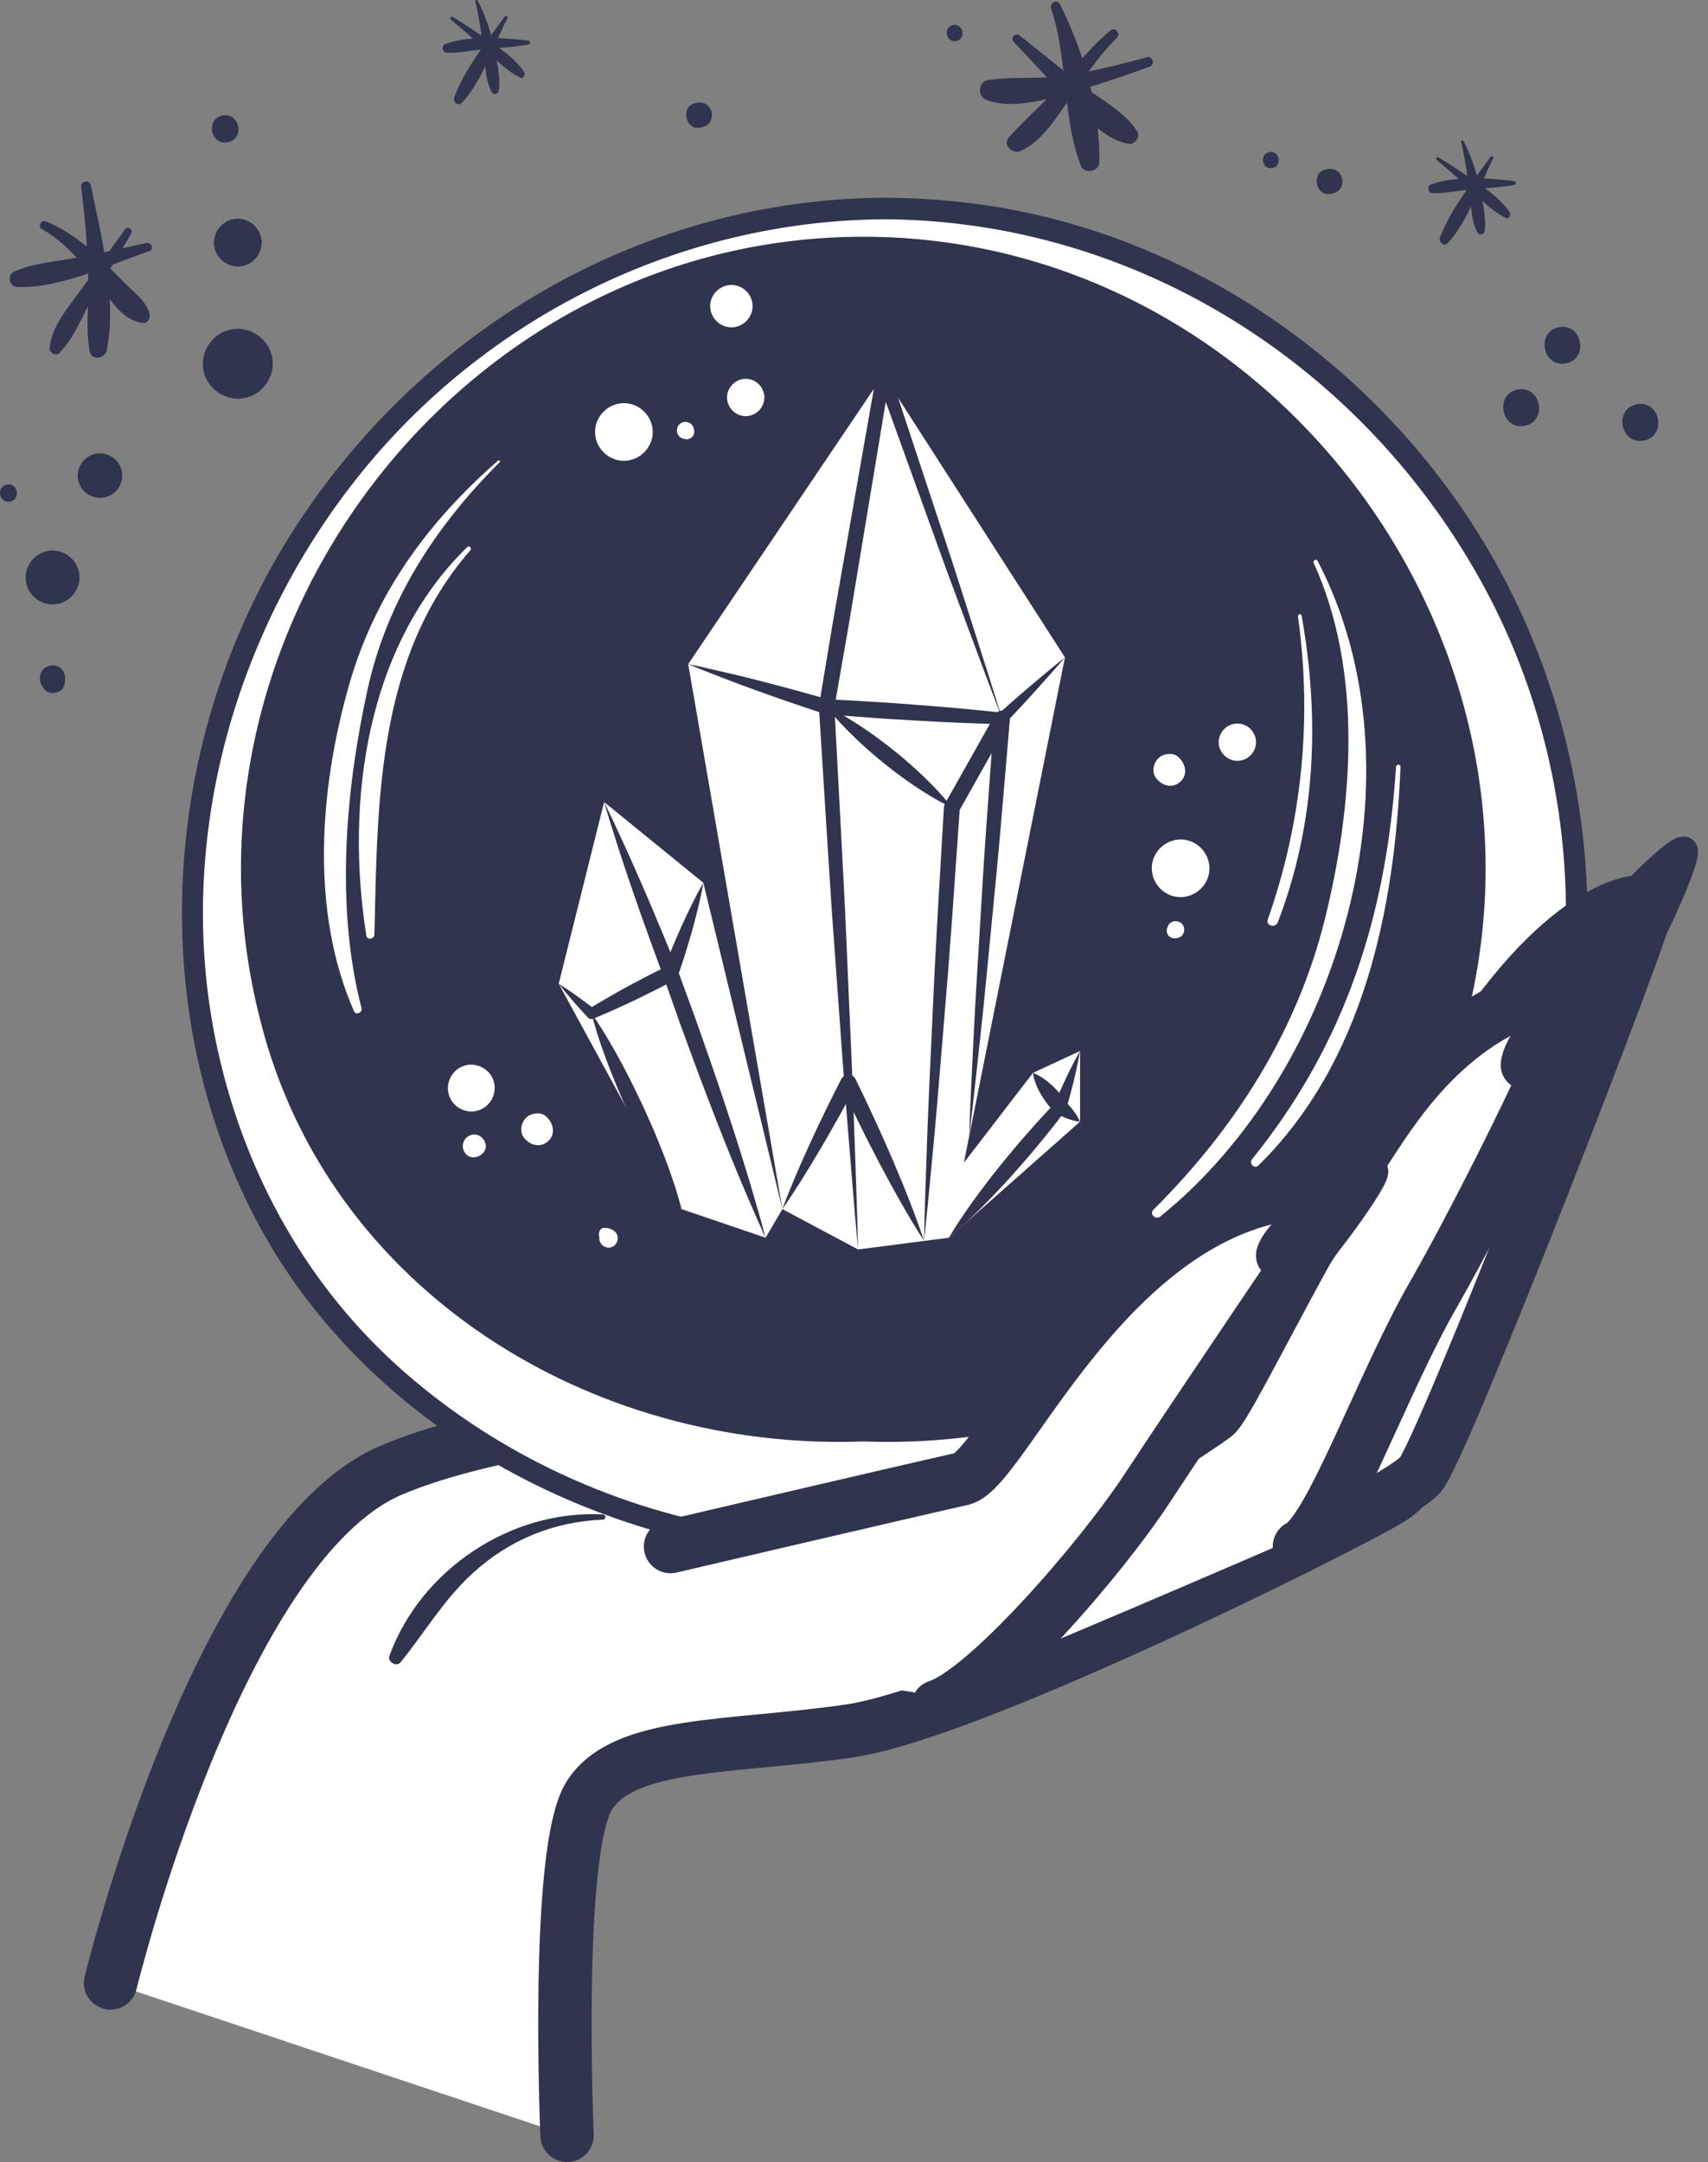 <svg width="64" height="81" viewBox="0 0 64 81" fill="none" xmlns="http://www.w3.org/2000/svg">
<rect x="0" y="0" width="64" height="81" fill="#808080" stroke="none"/>
<path d="M16.679 1.653C16.991 1.534 17.348 1.472 17.718 1.442C17.449 1.2 17.176 0.964 16.896 0.736C16.835 0.686 16.898 0.596 16.965 0.636C17.332 0.858 17.69 1.092 18.044 1.332C17.984 0.902 17.914 0.473 17.81 0.055C17.796 0.001 17.877 -0.021 17.902 0.026C18.12 0.452 18.283 0.872 18.4 1.323C18.575 1.083 18.748 0.849 18.911 0.62C18.949 0.566 19.05 0.613 19.017 0.675C18.893 0.914 18.777 1.168 18.662 1.427C19.061 1.443 19.451 1.482 19.797 1.522C19.879 1.531 19.886 1.651 19.804 1.666C19.439 1.733 19.076 1.767 18.71 1.795C19.057 2.054 19.412 2.356 19.631 2.69C19.694 2.787 19.619 2.969 19.483 2.903C19.175 2.752 18.876 2.508 18.608 2.264C18.684 2.641 18.74 3.026 18.693 3.392C18.674 3.535 18.482 3.573 18.416 3.441C18.266 3.144 18.216 2.815 18.182 2.484C17.939 2.985 17.666 3.465 17.306 3.855C17.177 3.996 16.958 3.814 17.017 3.654C17.244 3.034 17.619 2.432 18.021 1.855C17.593 1.903 17.165 1.992 16.736 1.976C16.573 1.97 16.522 1.713 16.679 1.653Z" fill="#31344E"/>
<path d="M53.616 6.913C53.929 6.794 54.285 6.732 54.656 6.702C54.387 6.46 54.114 6.224 53.834 5.996C53.773 5.946 53.835 5.856 53.903 5.896C54.269 6.118 54.627 6.352 54.981 6.592C54.922 6.162 54.851 5.733 54.748 5.315C54.734 5.261 54.815 5.239 54.839 5.286C55.058 5.712 55.22 6.132 55.338 6.583C55.512 6.344 55.685 6.109 55.848 5.88C55.886 5.826 55.987 5.873 55.955 5.936C55.83 6.174 55.714 6.428 55.6 6.687C55.999 6.704 56.389 6.742 56.735 6.783C56.816 6.792 56.823 6.912 56.742 6.927C56.376 6.993 56.013 7.027 55.647 7.055C55.995 7.314 56.35 7.616 56.568 7.951C56.631 8.048 56.557 8.23 56.42 8.163C56.113 8.013 55.813 7.769 55.546 7.525C55.621 7.901 55.677 8.286 55.631 8.653C55.612 8.795 55.42 8.833 55.354 8.702C55.204 8.404 55.154 8.075 55.119 7.743C54.876 8.245 54.603 8.724 54.243 9.115C54.114 9.256 53.896 9.073 53.954 8.913C54.181 8.293 54.556 7.692 54.959 7.114C54.53 7.162 54.103 7.252 53.674 7.236C53.511 7.23 53.459 6.973 53.616 6.913Z" fill="#31344E"/>
<path d="M3.016 10.878C3.111 10.744 3.21 10.614 3.307 10.483C3.306 10.404 3.303 10.325 3.301 10.246C2.402 10.551 1.488 10.789 0.638 10.752C0.336 10.739 0.261 10.291 0.534 10.172C1.266 9.852 2.086 9.802 2.868 9.656C2.87 9.655 2.873 9.654 2.875 9.654C2.492 9.24 2.073 8.867 1.564 8.578C1.402 8.486 1.544 8.223 1.714 8.291C2.29 8.527 2.788 8.854 3.256 9.241C3.209 8.494 3.137 7.749 3.04 7.007C3.01 6.773 3.352 6.711 3.401 6.943C3.563 7.709 3.758 8.569 3.907 9.445C3.97 9.432 4.033 9.42 4.094 9.408C4.292 9.139 4.49 8.873 4.677 8.597C4.782 8.442 4.999 8.602 4.911 8.759C4.809 8.943 4.699 9.12 4.591 9.3C4.896 9.234 5.2 9.168 5.504 9.1C5.681 9.061 5.779 9.348 5.603 9.407C5.169 9.553 4.704 9.733 4.228 9.912C4.198 9.961 4.167 10.011 4.135 10.061C4.322 10.249 4.507 10.437 4.693 10.623C5.033 10.961 5.44 11.248 5.596 11.718C5.655 11.895 5.554 12.126 5.333 12.096C4.809 12.024 4.435 11.634 4.112 11.212C4.146 11.874 4.127 12.521 4 13.116C3.928 13.455 3.422 13.531 3.355 13.143C3.261 12.596 3.277 12.033 3.295 11.472C2.981 12.086 2.698 12.748 2.228 13.223C2.085 13.368 1.843 13.215 1.86 13.031C1.933 12.225 2.558 11.514 3.016 10.878Z" fill="#31344E"/>
<path d="M37.028 3C37.749 2.888 38.49 2.935 39.228 2.898C38.813 2.451 38.399 2.002 37.978 1.56C37.85 1.427 38.05 1.207 38.195 1.321C38.748 1.756 39.294 2.2 39.843 2.64C39.752 1.854 39.636 1.071 39.388 0.322C39.314 0.104 39.608 -0.052 39.718 0.164C40.035 0.791 40.319 1.475 40.552 2.185C40.88 1.817 41.222 1.464 41.604 1.145C41.788 0.991 42.007 1.259 41.842 1.424C41.453 1.81 41.115 2.235 40.796 2.676C41.533 2.526 42.263 2.336 42.988 2.143C43.187 2.089 43.292 2.416 43.099 2.488C42.358 2.767 41.61 3.019 40.855 3.251C40.871 3.317 40.886 3.383 40.901 3.45C41.528 3.881 42.241 4.322 42.613 4.927C42.742 5.135 42.521 5.429 42.29 5.391C41.872 5.324 41.485 5.09 41.13 4.801C41.177 5.233 41.204 5.663 41.193 6.081C41.184 6.437 40.626 6.542 40.497 6.206C40.21 5.45 40.079 4.651 39.981 3.843C39.968 3.863 39.954 3.883 39.941 3.902C39.498 4.535 38.965 5.347 38.233 5.66C37.941 5.784 37.556 5.428 37.8 5.15C38.244 4.641 38.748 4.195 39.221 3.711C38.469 3.888 37.638 4.005 36.965 3.744C36.613 3.608 36.64 3.061 37.028 3Z" fill="#31344E"/>
<path d="M8.68 12.338C9.383 12.213 10.075 12.694 10.2 13.398C10.326 14.101 9.844 14.792 9.141 14.917C8.438 15.043 7.746 14.561 7.62 13.858C7.495 13.155 7.977 12.464 8.68 12.338Z" fill="#31344E"/>
<path d="M8.753 8.209C9.233 8.123 9.705 8.452 9.791 8.933C9.877 9.414 9.548 9.886 9.068 9.972C8.587 10.057 8.115 9.728 8.029 9.248C7.944 8.767 8.273 8.295 8.753 8.209Z" fill="#31344E"/>
<path d="M1.793 20.641C2.335 20.544 2.868 20.916 2.965 21.458C3.062 22 2.69 22.534 2.148 22.63C1.605 22.727 1.072 22.356 0.975 21.814C0.879 21.271 1.251 20.738 1.793 20.641Z" fill="#31344E"/>
<path d="M58.423 12.257C59.299 12.101 59.542 13.459 58.666 13.615C57.791 13.772 57.548 12.413 58.423 12.257Z" fill="#31344E"/>
<path d="M61.342 15.144C62.221 14.987 62.464 16.35 61.586 16.507C60.707 16.664 60.463 15.301 61.342 15.144Z" fill="#31344E"/>
<path d="M56.878 14.592C57.757 14.435 58 15.798 57.122 15.955C56.242 16.112 55.999 14.749 56.878 14.592Z" fill="#31344E"/>
<path d="M35.719 0.938C36.106 0.869 36.214 1.47 35.826 1.54C35.439 1.609 35.331 1.008 35.719 0.938Z" fill="#31344E"/>
<path d="M47.565 5.696C47.953 5.626 48.06 6.228 47.672 6.297C47.285 6.367 47.177 5.765 47.565 5.696Z" fill="#31344E"/>
<path d="M26.157 4.787C26.15 4.787 26.144 4.787 26.137 4.787C25.678 4.798 25.543 4.037 25.977 3.889C25.983 3.887 25.989 3.885 25.995 3.882C26.192 3.814 26.424 3.821 26.564 4.003C26.669 4.141 26.708 4.281 26.657 4.45C26.654 4.459 26.651 4.468 26.648 4.476C26.58 4.696 26.365 4.782 26.157 4.787Z" fill="#31344E"/>
<path d="M49.781 7.268C49.774 7.268 49.768 7.269 49.761 7.269C49.303 7.28 49.166 6.519 49.601 6.37C49.607 6.368 49.613 6.367 49.619 6.364C49.817 6.296 50.048 6.303 50.188 6.485C50.293 6.622 50.333 6.762 50.281 6.932C50.278 6.941 50.275 6.95 50.272 6.958C50.204 7.178 49.989 7.264 49.781 7.268Z" fill="#31344E"/>
<path d="M1.885 24.938C2.279 24.868 2.514 25.24 2.429 25.587C2.421 25.615 2.415 25.642 2.408 25.67C2.332 25.982 1.826 26.072 1.647 25.806C1.631 25.783 1.615 25.759 1.599 25.736C1.399 25.439 1.489 25.009 1.885 24.938Z" fill="#31344E"/>
<path d="M2.925 17.965C2.845 17.517 3.152 17.076 3.6 16.996C4.048 16.916 4.488 17.223 4.568 17.671C4.648 18.119 4.341 18.56 3.893 18.639C3.445 18.72 3.004 18.413 2.925 17.965Z" fill="#31344E"/>
<path d="M0.259 18.153C0.673 18.079 0.787 18.72 0.374 18.794C-0.04 18.868 -0.155 18.227 0.259 18.153Z" fill="#31344E"/>
<path d="M8.348 4.324C8.997 4.208 9.177 5.215 8.527 5.331C7.878 5.447 7.698 4.44 8.348 4.324Z" fill="#31344E"/>
<path d="M4.143 74.29C4.143 74.29 8.14 57.875 14.647 55.086C21.155 52.297 36.587 52.112 36.866 52.204C37.144 52.297 52.669 52.187 52.669 52.187C52.669 52.187 54.249 54.9 52.019 56.202C49.788 57.503 36.308 64.197 31.845 64.847C27.383 65.498 23.385 65.219 22.084 67.264C20.783 69.309 21.248 80 21.248 80" fill="white"/>
<path d="M4.143 74.29C4.143 74.29 8.14 57.875 14.647 55.086C21.155 52.297 36.587 52.112 36.866 52.204C37.144 52.297 52.669 52.187 52.669 52.187C52.669 52.187 54.249 54.9 52.019 56.202C49.788 57.503 36.308 64.197 31.845 64.847C27.383 65.498 23.385 65.219 22.084 67.264C20.783 69.309 21.248 80 21.248 80" stroke="#31344E" stroke-width="2" stroke-miterlimit="10" stroke-linecap="round" stroke-linejoin="round"/>
<path d="M22.589 56.738C19.172 56.553 15.782 58.777 14.593 62.031C14.509 62.261 14.855 62.469 15.013 62.275C15.919 61.152 16.623 59.942 17.698 58.953C19.064 57.695 20.738 57.007 22.59 56.933C22.716 56.928 22.714 56.745 22.589 56.738Z" fill="#31344E"/>
<path d="M33.152 7.811C49.934 7.811 62.48 24.346 58.284 40.511C55.446 51.74 44.504 58.457 33.152 58.034C21.799 58.457 10.857 51.74 8.019 40.511C3.824 24.346 16.37 7.811 33.152 7.811Z" fill="white"/>
<path d="M33.152 8.215C42.611 8.269 51.134 13.73 55.61 21.986C60.126 30.316 59.773 41.176 53.761 48.684C47.637 56.332 37.248 58.781 27.885 57.311C23.214 56.578 18.757 54.546 15.191 51.438C11.543 48.26 9.175 43.998 8.148 39.295C6.509 31.786 8.665 23.826 13.416 17.862C18.193 11.866 25.48 8.258 33.152 8.215C33.673 8.212 33.673 7.404 33.152 7.407C24.158 7.457 15.937 12.24 11.073 19.744C6.207 27.251 5.349 37.179 9.36 45.244C13.455 53.477 22.465 58.17 31.439 58.448C36.053 58.591 40.609 58.12 44.885 56.278C49.006 54.503 52.592 51.727 55.226 48.083C60.56 40.703 60.645 30.555 56.792 22.527C53.005 14.638 45.258 8.767 36.54 7.635C35.415 7.489 34.287 7.414 33.152 7.408C32.63 7.404 32.63 8.212 33.152 8.215Z" fill="#31344E"/>
<path d="M32.348 8.869C47.43 8.869 58.705 23.73 54.934 38.257C52.384 48.348 42.55 54.385 32.348 54.004C22.146 54.385 12.312 48.348 9.762 38.257C5.992 23.73 17.266 8.869 32.348 8.869Z" fill="#31344E"/>
<path d="M13.771 25.838C14.504 22.492 16.326 19.708 18.723 17.316C18.762 17.277 18.704 17.222 18.664 17.257C16.024 19.56 14.055 22.256 13.084 25.649C11.974 29.525 11.615 34.143 13.267 37.888C13.339 38.051 13.589 37.932 13.547 37.77C12.565 33.978 12.941 29.632 13.771 25.838Z" fill="white"/>
<path d="M17.505 20.499C13.724 24.192 12.928 30.018 13.728 35.055C13.756 35.231 14.025 35.181 14.029 35.014C14.147 29.997 14.123 24.63 17.623 20.617C17.694 20.536 17.583 20.423 17.505 20.499Z" fill="white"/>
<path d="M49.372 21.013C49.322 20.916 49.183 21.001 49.227 21.098C51.084 25.163 50.696 30.186 49.647 34.424C48.601 38.646 46.278 42.278 43.223 45.318C43.053 45.487 43.301 45.718 43.479 45.574C50.206 40.148 53.505 28.944 49.372 21.013Z" fill="white"/>
<path d="M52.31 28.729C51.955 34.263 50.425 39.081 46.921 43.424C46.788 43.588 47 43.815 47.157 43.66C51.1 39.786 52.267 34.053 52.477 28.729C52.481 28.621 52.317 28.623 52.31 28.729Z" fill="white"/>
<path d="M47.881 34.552C49.301 30.851 49.465 26.943 48.771 23.059C48.755 22.97 48.625 23.009 48.637 23.097C49.17 26.934 48.793 30.791 47.505 34.448C47.42 34.688 47.792 34.783 47.881 34.552Z" fill="white"/>
<path d="M16.845 41.091C17.023 41.536 17.542 41.758 17.986 41.579C18.431 41.401 18.653 40.882 18.475 40.437C18.297 39.993 17.777 39.771 17.333 39.949C16.889 40.128 16.667 40.647 16.845 41.091Z" fill="white"/>
<path d="M20.501 41.865C20.492 41.855 20.482 41.846 20.472 41.836C20.292 41.654 19.951 41.69 19.764 41.832C19.528 42.011 19.44 42.411 19.653 42.646C19.663 42.657 19.672 42.667 19.681 42.677C19.894 42.912 20.228 42.993 20.497 42.788C20.825 42.538 20.761 42.127 20.501 41.865Z" fill="white"/>
<path d="M44.191 28.399C44.181 28.389 44.171 28.379 44.161 28.369C43.981 28.188 43.64 28.224 43.453 28.365C43.218 28.545 43.13 28.945 43.343 29.18C43.352 29.19 43.361 29.201 43.37 29.211C43.584 29.446 43.917 29.526 44.186 29.321C44.514 29.072 44.45 28.66 44.191 28.399Z" fill="white"/>
<path d="M18.2 42.886C18.201 42.889 18.202 42.893 18.204 42.897C18.203 42.891 18.199 42.885 18.197 42.878C18.191 42.842 18.179 42.806 18.161 42.768C18.153 42.749 18.145 42.731 18.133 42.713C18.131 42.709 18.128 42.703 18.125 42.699C18.125 42.7 18.126 42.703 18.127 42.705C18.041 42.573 17.897 42.487 17.725 42.507C17.445 42.538 17.267 42.836 17.372 43.096C17.571 43.593 18.264 43.31 18.2 42.886Z" fill="white"/>
<path d="M23.015 46.119C22.898 46.032 22.796 46.003 22.651 46.002C22.46 46 22.411 46.202 22.456 46.347C22.427 46.606 22.683 46.817 22.931 46.718C23.173 46.621 23.228 46.278 23.015 46.119Z" fill="white"/>
<path d="M23.377 15.103C22.788 15.103 22.297 15.595 22.297 16.184C22.297 16.773 22.788 17.264 23.377 17.264C23.966 17.264 24.458 16.773 24.458 16.184C24.458 15.595 23.966 15.103 23.377 15.103Z" fill="white"/>
<path d="M27.942 14.192C27.561 14.192 27.243 14.511 27.243 14.892C27.243 15.273 27.561 15.591 27.942 15.591C28.323 15.591 28.641 15.273 28.641 14.892C28.642 14.511 28.323 14.192 27.942 14.192Z" fill="white"/>
<path d="M46.365 27.107C45.984 27.107 45.666 27.424 45.666 27.806C45.666 28.187 45.984 28.505 46.365 28.505C46.746 28.505 47.064 28.186 47.064 27.806C47.064 27.425 46.747 27.107 46.365 27.107Z" fill="white"/>
<path d="M27.406 10.675C26.973 10.675 26.611 11.037 26.611 11.47C26.611 11.902 26.973 12.264 27.406 12.264C27.839 12.264 28.2 11.902 28.2 11.47C28.201 11.037 27.839 10.675 27.406 10.675Z" fill="white"/>
<path d="M25.456 15.898C25.291 16.063 25.359 16.379 25.597 16.434C25.618 16.439 25.639 16.443 25.66 16.448C25.873 16.498 26.056 16.315 26.006 16.102C26.001 16.081 25.996 16.06 25.991 16.04C25.937 15.802 25.621 15.733 25.456 15.898Z" fill="white"/>
<path d="M45.313 32.644C45.374 32.058 44.938 31.518 44.352 31.456C43.766 31.394 43.226 31.831 43.164 32.417C43.102 33.003 43.539 33.543 44.125 33.605C44.71 33.667 45.251 33.23 45.313 32.644Z" fill="white"/>
<path d="M44.304 34.627C44.157 34.445 43.836 34.481 43.757 34.711C43.75 34.732 43.743 34.752 43.736 34.772C43.665 34.979 43.827 35.18 44.044 35.153C44.065 35.151 44.086 35.148 44.107 35.145C44.35 35.116 44.451 34.809 44.304 34.627Z" fill="white"/>
<path d="M25.536 45.299L20.936 36.855L22.637 30.049L26.355 33.073L29.317 45.299L28.687 46.371L25.536 45.299Z" fill="white"/>
<path d="M29.317 45.299L32.153 46.811L35.556 46.371L39.904 24.629L33.098 14.042L25.788 24.881L29.317 45.299Z" fill="white"/>
<path d="M34.626 45.5L35.556 46.371L40.471 42.022V39.375L38.706 40.195L34.626 45.5Z" fill="white"/>
<path d="M25.786 24.881C26.232 24.968 26.673 25.075 27.115 25.177C27.558 25.276 27.997 25.385 28.436 25.498C29.313 25.722 30.186 25.96 31.055 26.211L30.992 26.199C31.541 26.219 32.088 26.258 32.636 26.289C33.185 26.318 33.732 26.361 34.279 26.402C35.374 26.481 36.468 26.583 37.561 26.699L37.395 26.76C37.804 26.396 38.214 26.032 38.634 25.679C39.056 25.328 39.468 24.968 39.902 24.629C39.55 25.052 39.178 25.454 38.814 25.865C38.448 26.274 38.073 26.673 37.697 27.071C37.657 27.113 37.604 27.133 37.55 27.132L37.532 27.131C36.433 27.102 35.336 27.058 34.24 26.991C33.692 26.958 33.144 26.929 32.596 26.885C32.049 26.843 31.501 26.809 30.954 26.756L30.94 26.755C30.923 26.753 30.906 26.75 30.891 26.745C30.031 26.463 29.175 26.169 28.323 25.861C27.897 25.708 27.472 25.551 27.05 25.384C26.629 25.22 26.204 25.06 25.786 24.881Z" fill="#31344E"/>
<path d="M30.976 26.478C30.976 26.478 31.332 26.635 31.818 26.934C32.306 27.228 32.926 27.658 33.512 28.131C34.1 28.602 34.653 29.117 35.045 29.531C35.44 29.941 35.669 30.257 35.669 30.257C35.669 30.257 35.312 30.1 34.827 29.802C34.338 29.508 33.717 29.078 33.132 28.604C32.544 28.132 31.992 27.617 31.601 27.204C31.205 26.793 30.976 26.478 30.976 26.478Z" fill="#31344E"/>
<path d="M29.315 45.299C29.627 44.457 29.986 43.639 30.356 42.827C30.728 42.016 31.118 41.214 31.526 40.422C31.601 40.277 31.78 40.22 31.925 40.294C31.983 40.324 32.028 40.371 32.055 40.425L32.057 40.431C32.302 40.921 32.532 41.419 32.763 41.916C32.997 42.411 33.212 42.916 33.434 43.417C33.864 44.426 34.278 45.442 34.625 46.491C34.026 45.562 33.496 44.602 32.981 43.633C32.73 43.146 32.473 42.662 32.234 42.169C31.992 41.677 31.749 41.186 31.522 40.688L32.053 40.697C31.637 41.484 31.202 42.263 30.749 43.032C30.294 43.8 29.828 44.562 29.315 45.299Z" fill="#31344E"/>
<path d="M36.314 42.573C36.357 41.264 36.431 39.956 36.491 38.649C36.554 37.341 36.644 36.035 36.719 34.728C36.797 33.421 36.874 32.114 36.969 30.809L37.252 26.893L37.805 27.061L35.927 30.403L35.965 30.276L35.681 34.333C35.585 35.686 35.479 37.037 35.363 38.388C35.248 39.739 35.145 41.091 35.021 42.441C34.889 43.791 34.773 45.142 34.624 46.491C34.649 45.135 34.706 43.779 34.749 42.424C34.799 41.069 34.869 39.715 34.928 38.36C34.986 37.005 35.054 35.651 35.132 34.298L35.37 30.238C35.372 30.192 35.387 30.147 35.407 30.111L37.289 26.771L37.29 26.769C37.37 26.627 37.55 26.576 37.693 26.657C37.797 26.715 37.852 26.828 37.842 26.939L37.509 30.852C37.398 32.156 37.269 33.459 37.142 34.761C37.011 36.064 36.896 37.368 36.753 38.669C36.608 39.971 36.476 41.273 36.314 42.573Z" fill="#31344E"/>
<path d="M37.548 26.915C37.14 25.855 36.743 24.791 36.349 23.727C35.956 22.662 35.55 21.601 35.168 20.532L32.854 14.126L33.351 14.085L32.319 20.308L31.802 23.419L31.26 26.526L31.264 26.461L31.534 31.546L31.665 34.089L31.775 36.632C31.846 38.329 31.931 40.024 31.989 41.72C32.044 43.417 32.114 45.113 32.152 46.811C31.994 45.12 31.867 43.427 31.726 41.736C31.588 40.043 31.477 38.35 31.351 36.657L31.168 34.117L31.004 31.576L30.685 26.495C30.684 26.474 30.685 26.453 30.688 26.433L30.689 26.429L31.207 23.318L31.753 20.211L32.843 13.998L32.844 13.994C32.869 13.854 33.002 13.761 33.141 13.785C33.237 13.802 33.311 13.871 33.34 13.958L35.477 20.425C35.837 21.502 36.172 22.587 36.522 23.667C36.868 24.748 37.213 25.83 37.548 26.915Z" fill="#31344E"/>
<path d="M20.936 36.855C21.411 37.155 21.859 37.486 22.301 37.823L22.073 37.792C22.547 37.502 23.029 37.227 23.514 36.959L24.249 36.571C24.494 36.441 24.745 36.324 24.993 36.2L24.85 36.361C25.062 35.8 25.295 35.245 25.54 34.695C25.791 34.147 26.05 33.602 26.355 33.074C26.251 33.675 26.101 34.259 25.942 34.841C25.777 35.42 25.6 35.994 25.403 36.562C25.378 36.633 25.328 36.688 25.266 36.721L25.26 36.724C25.014 36.851 24.772 36.986 24.523 37.108L23.778 37.476C23.276 37.712 22.771 37.941 22.257 38.154L22.226 38.166C22.156 38.196 22.078 38.176 22.029 38.123C21.651 37.715 21.28 37.3 20.936 36.855Z" fill="#31344E"/>
<path d="M22.637 30.049C22.637 30.049 22.76 30.293 22.962 30.725C23.159 31.159 23.455 31.773 23.782 32.522C24.114 33.268 24.489 34.144 24.878 35.087C25.069 35.564 25.279 36.036 25.469 36.552C25.654 37.055 25.841 37.566 26.028 38.076C26.39 39.102 26.754 40.128 27.075 41.096C27.4 42.064 27.691 42.971 27.93 43.752C28.174 44.531 28.352 45.19 28.489 45.647C28.62 46.106 28.686 46.371 28.686 46.371C28.686 46.371 28.569 46.124 28.378 45.687C28.192 45.248 27.91 44.626 27.602 43.87C27.29 43.115 26.937 42.23 26.573 41.277C26.203 40.326 25.832 39.303 25.458 38.282C25.277 37.768 25.097 37.255 24.919 36.751C24.736 36.25 24.556 35.757 24.381 35.28C24.033 34.321 23.718 33.422 23.459 32.647C23.196 31.874 23 31.221 22.852 30.768C22.711 30.312 22.637 30.049 22.637 30.049Z" fill="#31344E"/>
<path d="M22.166 37.973C22.166 37.973 22.469 38.389 22.85 39.045C23.043 39.372 23.257 39.76 23.474 40.179C23.695 40.598 23.91 41.054 24.127 41.509C24.332 41.969 24.538 42.429 24.713 42.869C24.891 43.307 25.046 43.722 25.168 44.081C25.419 44.798 25.537 45.299 25.537 45.299C25.537 45.299 25.234 44.884 24.852 44.227C24.659 43.9 24.445 43.513 24.228 43.093C24.007 42.674 23.793 42.218 23.576 41.763C23.372 41.302 23.165 40.842 22.991 40.402C22.813 39.964 22.658 39.55 22.535 39.19C22.285 38.473 22.166 37.973 22.166 37.973Z" fill="#31344E"/>
<path d="M35.554 46.37C35.83 45.902 36.134 45.456 36.447 45.019C36.76 44.583 37.087 44.157 37.422 43.737C37.587 43.527 37.763 43.323 37.932 43.116C38.101 42.908 38.278 42.706 38.455 42.505C38.806 42.099 39.17 41.705 39.541 41.317L39.497 41.393C39.787 40.708 40.099 40.031 40.469 39.375C40.342 40.118 40.158 40.84 39.951 41.553C39.945 41.573 39.936 41.591 39.924 41.606L39.907 41.629C39.583 42.057 39.252 42.48 38.907 42.89C38.737 43.096 38.566 43.303 38.388 43.504C38.21 43.705 38.037 43.909 37.856 44.107C37.495 44.503 37.127 44.894 36.746 45.274C36.364 45.652 35.973 46.023 35.554 46.37Z" fill="#31344E"/>
<path d="M38.704 40.195C38.853 40.25 38.98 40.324 39.097 40.405C39.217 40.483 39.322 40.574 39.425 40.666C39.625 40.855 39.799 41.065 39.946 41.297L39.892 41.246C40.007 41.349 40.111 41.468 40.211 41.593C40.309 41.72 40.399 41.858 40.469 42.023C40.291 42.005 40.132 41.96 39.982 41.904C39.833 41.846 39.689 41.781 39.556 41.702L39.546 41.695L39.502 41.651C39.309 41.456 39.144 41.24 39.004 41.002C38.937 40.881 38.871 40.759 38.822 40.624C38.769 40.492 38.725 40.352 38.704 40.195Z" fill="#31344E"/>
<path d="M61.728 33.9C61.643 33.56 59.227 33.807 56.165 37.91C55.072 38.484 53.796 39.479 52.558 41.087C51.81 42.058 51.007 43.321 50.218 44.661C41.996 44.041 37.701 55.038 36.042 55.406C34.369 55.778 20.709 58.508 20.709 58.508L20.914 61.321L34.612 63.459C36.43 62.876 48.46 57.662 48.46 57.662C48.585 57.6 48.718 57.48 48.858 57.316C48.859 57.316 52.197 55.778 52.98 54.986C53.765 54.193 61.827 34.297 61.728 33.9Z" fill="white"/>
<path d="M49.089 57.595C49.089 57.595 52.428 56.057 53.211 55.264C53.995 54.471 61.827 34.297 61.728 33.9C61.629 33.503 58.358 33.9 54.59 40.294" fill="white"/>
<path d="M49.089 57.595C49.089 57.595 52.428 56.057 53.211 55.264C53.995 54.471 61.827 34.297 61.728 33.9C61.629 33.503 58.358 33.9 54.59 40.294" stroke="#31344E" stroke-width="2" stroke-miterlimit="10" stroke-linecap="round" stroke-linejoin="round"/>
<path d="M42.297 55.165C42.297 55.165 44.924 53.479 45.519 53.033C46.114 52.587 49.732 44.756 52.557 41.088C55.383 37.419 58.402 36.942 59.001 37.37C59.349 37.617 55.631 45.152 53.697 48.523C51.764 51.894 49.861 57.361 48.691 57.941" fill="white"/>
<path d="M42.297 55.165C42.297 55.165 44.924 53.479 45.519 53.033C46.114 52.587 49.732 44.756 52.557 41.088C55.383 37.419 58.402 36.942 59.001 37.37C59.349 37.617 55.631 45.152 53.697 48.523C51.764 51.894 49.861 57.361 48.691 57.941" stroke="#31344E" stroke-width="2" stroke-miterlimit="10" stroke-linecap="round" stroke-linejoin="round"/>
<path d="M25.125 57.941C25.125 57.941 34.369 55.779 36.042 55.407C37.716 55.035 42.07 43.838 50.437 44.675C50.437 44.675 44.766 53.041 43 55.737C41.234 58.433 36.953 63.349 35.135 63.932" fill="white"/>
<path d="M25.125 57.941C25.125 57.941 34.369 55.779 36.042 55.407C37.716 55.035 42.07 43.838 50.437 44.675C50.437 44.675 44.766 53.041 43 55.737C41.234 58.433 36.953 63.349 35.135 63.932" stroke="#31344E" stroke-width="2" stroke-miterlimit="10" stroke-linecap="round" stroke-linejoin="round"/>
<path d="M47.587 46.882C47.383 47.497 48.445 47.789 48.847 47.59C49.249 47.391 51.769 43.987 51.501 43.853C51.233 43.719 47.99 45.675 47.587 46.882Z" fill="#31344E" stroke="#31344E" stroke-miterlimit="10" stroke-linecap="round" stroke-linejoin="round"/>
<path d="M56.735 39.836C56.661 40.48 57.761 40.548 58.114 40.271C58.466 39.993 60.233 36.144 59.943 36.068C59.653 35.992 56.88 38.573 56.735 39.836Z" fill="#31344E" stroke="#31344E" stroke-miterlimit="10" stroke-linecap="round" stroke-linejoin="round"/>
<path d="M59.887 35.609C59.813 36.254 60.913 36.321 61.266 36.044C61.618 35.767 63.385 31.918 63.095 31.841C62.805 31.765 60.032 34.346 59.887 35.609Z" fill="#31344E" stroke="#31344E" stroke-miterlimit="10" stroke-linecap="round" stroke-linejoin="round"/>
</svg>
